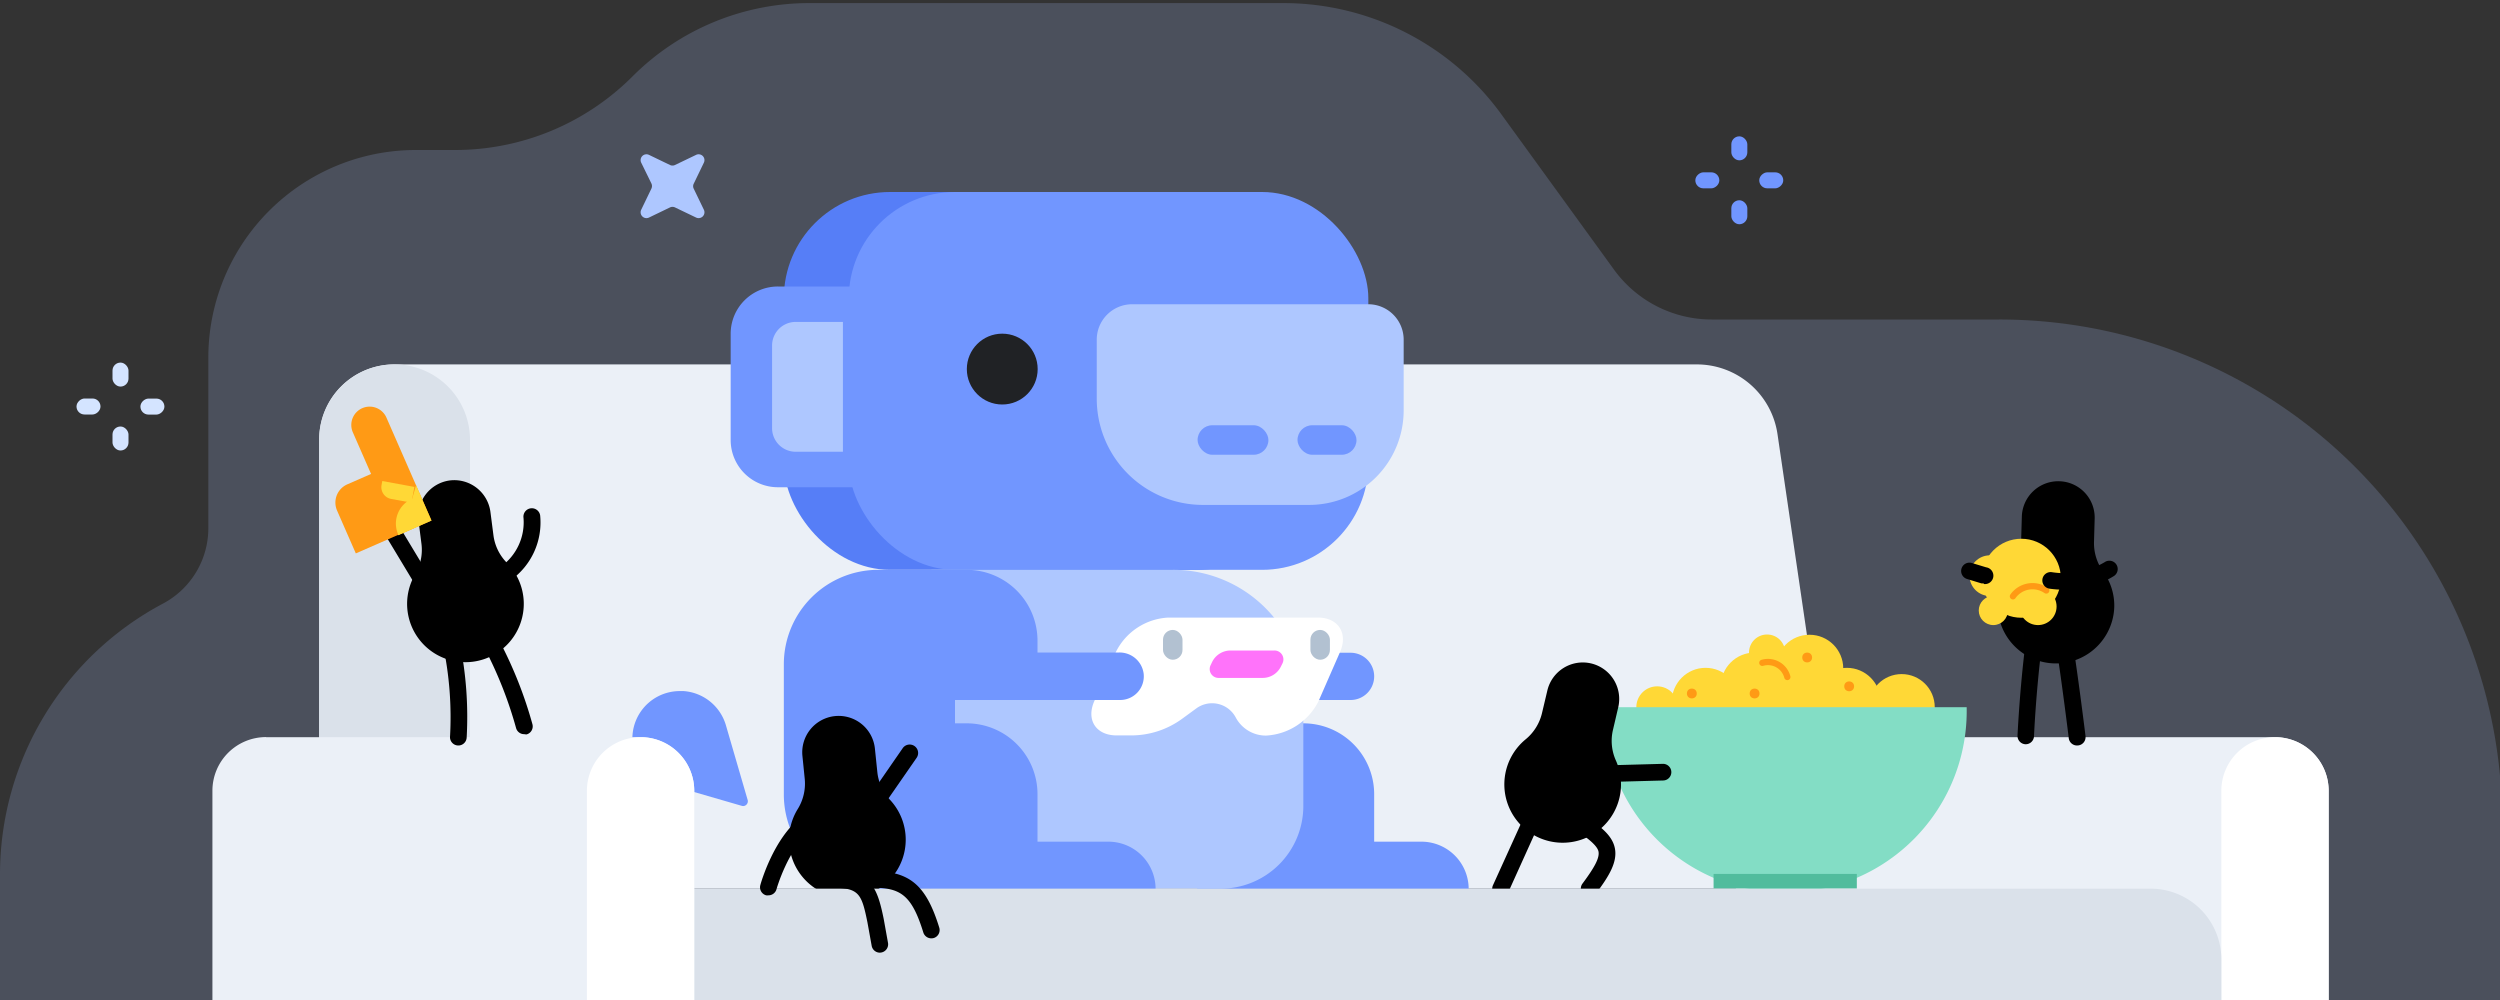 <svg viewBox="0 0 300 120" xmlns="http://www.w3.org/2000/svg"><rect x="0" y="0" width="300" height="120" fill="#333333" stroke="none"/><path d="m239.9 38.34h-34.52a14.48 14.48 0 0 1 -11.71-6l-13.49-18.6a32.33 32.33 0 0 0 -26.18-13.37h-56.84a30 30 0 0 0 -21.26 8.8 30.07 30.07 0 0 1 -21.26 8.83h-4.71a24.91 24.91 0 0 0 -24.93 24.89v20.49a10.25 10.25 0 0 1 -5.46 9.06 36.79 36.79 0 0 0 -19.54 32.5v15.06h300.26v-21.3a60.34 60.34 0 0 0 -17.68-42.7 60.36 60.36 0 0 0 -42.68-17.66z" fill="#aec7ff" opacity=".2"/><path d="m214.75 88.46h58.25a6.44 6.44 0 0 1 6.44 6.44v25.1h-71.13v-25.11a6.44 6.44 0 0 1 6.44-6.43z" fill="#ebf0f7"/><path d="m38.3 106.64h183l-8-54.54a9.78 9.78 0 0 0 -9.68-8.37h-156.27a9 9 0 0 0 -9.05 9.05z" fill="#ebf0f7"/><g fill="#ffd836"><circle cx="228.2" cy="84.86" r="3.97"/><circle cx="198.86" cy="84.86" r="2.5"/><circle cx="204.67" cy="84.19" r="4.05"/><circle cx="221.62" cy="84.19" r="4.05"/><circle cx="217.14" cy="80.22" r="4.05"/><circle cx="215.1" cy="84.86" r="4.05"/><circle cx="210.55" cy="82.36" r="4.05"/></g><path d="m192.45 84.86a21.78 21.78 0 1 0 43.55 0z" fill="#83ddc5"/><path d="m193.55 87.61.64-2.74a4.38 4.38 0 0 0 -3.26-5.26 4.37 4.37 0 0 0 -5.25 3.26l-.64 2.7a5.8 5.8 0 0 1 -2 3.18 7 7 0 1 0 10.88 2.54 5.75 5.75 0 0 1 -.37-3.68z"/><path d="m190.3 93.91a1 1 0 0 1 -1-1 1 1 0 0 1 1-1l9.26-.25a1 1 0 0 1 0 2l-9.25.25zm-10.23 13.73a1.06 1.06 0 0 1 -.42-.09 1 1 0 0 1 -.49-1.33l4.68-10.31a1 1 0 1 1 1.82.83l-4.66 10.31a1 1 0 0 1 -.93.59zm10.63 0a1 1 0 0 1 -.6-.21 1 1 0 0 1 -.2-1.4c1.49-2 2.06-3.1 1.92-3.84s-1.42-1.78-3.55-3.08a1 1 0 0 1 -.33-1.37 1 1 0 0 1 1.38-.33c2.33 1.42 4.14 2.65 4.47 4.41.3 1.6-.65 3.26-2.29 5.42a1 1 0 0 1 -.8.4z"/><path d="m205.63 104.87h17.19v1.76h-17.19z" fill="#51bc9d"/><circle cx="212.05" cy="78.31" fill="#ffd836" r="2.17"/><circle cx="210.55" cy="83.22" fill="#ff9a15" r=".59"/><circle cx="216.86" cy="78.9" fill="#ff9a15" r=".59"/><circle cx="221.9" cy="82.36" fill="#ff9a15" r=".59"/><circle cx="203.02" cy="83.22" fill="#ff9a15" r=".59"/><path d="m214.48 81.24a2.4 2.4 0 0 0 -3-1.7" fill="none" stroke="#ff9a15" stroke-linecap="round" stroke-miterlimit="10" stroke-width=".75"/><path d="m47.35 43.73a9.05 9.05 0 0 1 9.05 9.05v53.85h-18.1v-53.85a9.05 9.05 0 0 1 9.05-9.05z" fill="#dae1ea"/><path d="m273 88.46a6.44 6.44 0 0 1 6.44 6.44v25.1h-12.88v-25.11a6.44 6.44 0 0 1 6.44-6.43z" fill="#fff"/><path d="m147.9 84h14.17a2.83 2.83 0 0 0 2.83-2.84 2.83 2.83 0 0 0 -2.83-2.83h-14.17zm17 11.3v5.7h5.67a5.67 5.67 0 0 1 5.67 5.67h-32.59v-19.87h12.75a8.5 8.5 0 0 1 8.5 8.5z" fill="#7196ff"/><rect fill="#567ef7" height="45.34" rx="12.75" transform="matrix(-1 0 0 -1 250.46 91.42)" width="62.34" x="94.06" y="23.04"/><rect fill="#7196ff" height="45.34" rx="12.75" transform="matrix(-1 0 0 -1 266.05 91.42)" width="62.34" x="101.85" y="23.04"/><path d="m157.11 60.59h-12.75a12.75 12.75 0 0 1 -12.75-12.75v-7.08a4.25 4.25 0 0 1 4.25-4.25h28.33a4.25 4.25 0 0 1 4.25 4.25v8.5a11.34 11.34 0 0 1 -11.33 11.33z" fill="#aec7ff"/><circle cx="120.27" cy="44.29" fill="#202225" r="4.25"/><rect fill="#7196ff" height="3.54" rx="1.77" transform="matrix(-1 0 0 -1 318.47 105.59)" width="7.08" x="155.69" y="51.02"/><rect fill="#7196ff" height="3.54" rx="1.77" transform="matrix(-1 0 0 -1 295.92 105.59)" width="8.5" x="143.71" y="51.02"/><path d="m146.48 106.64h-34.71v-38.26h29a15.59 15.59 0 0 1 15.63 15.64v12.7a9.92 9.92 0 0 1 -9.92 9.92z" fill="#aec7ff"/><path d="m87.1 87 2.62 9a.57.57 0 0 1 -.15.56.55.55 0 0 1 -.56.14l-9-2.61a5.69 5.69 0 0 1 1.59-11.16h.44a5.72 5.72 0 0 1 5.06 4.07zm17.59-28.53h-11.32a5.67 5.67 0 0 1 -5.69-5.63v-12.79a5.67 5.67 0 0 1 5.69-5.67h11.32z" fill="#7196ff"/><path d="m101.15 54.21h-5.67a2.83 2.83 0 0 1 -2.83-2.83v-9.92a2.83 2.83 0 0 1 2.83-2.83h5.67z" fill="#aec7ff"/><path d="m160.81 78.23-2.6 5.94a7.49 7.49 0 0 1 -6.29 4.1 4.1 4.1 0 0 1 -3.63-2.17 3.21 3.21 0 0 0 -4.72-1.1l-1.71 1.25a10.38 10.38 0 0 1 -6.11 2h-1.75c-2.47 0-3.68-1.84-2.69-4.1l2.61-5.94a7.43 7.43 0 0 1 6.28-4.1h18c2.39.02 3.59 1.89 2.61 4.12z" fill="#fff"/><path d="m105.39 68.38h10.61a8.5 8.5 0 0 1 8.5 8.5v1.42h9.8a2.91 2.91 0 0 1 2.94 2.55 2.84 2.84 0 0 1 -2.8 3.15h-19.84v2.8h1.4a8.5 8.5 0 0 1 8.5 8.5v5.7h8.5a5.67 5.67 0 0 1 5.67 5.67h-33.3a11.34 11.34 0 0 1 -11.31-11.37v-15.59a11.33 11.33 0 0 1 11.33-11.33z" fill="#7196ff"/><rect fill="#b2c1d1" height="3.58" rx="1.17" width="2.34" x="139.56" y="75.59"/><rect fill="#b2c1d1" height="3.58" rx="1.17" width="2.34" x="157.25" y="75.59"/><path d="m152.93 78.06h-5.27a2.46 2.46 0 0 0 -2.21 1.39l-.18.38a1.06 1.06 0 0 0 1 1.52h5.26a2.43 2.43 0 0 0 2.17-1.35l.19-.38a1.07 1.07 0 0 0 -.96-1.56z" fill="#ff73fa"/><path d="m50.82 70.9a1 1 0 0 1 -.85-.49l-4-6.64a1 1 0 0 1 1.71-1l4 6.64a1 1 0 0 1 -.34 1.37 1 1 0 0 1 -.52.12zm9.86-1.05a1 1 0 0 1 -.81-.43 1 1 0 0 1 .23-1.42 6.53 6.53 0 0 0 2.72-5.86 1 1 0 0 1 2-.28 8.5 8.5 0 0 1 -3.54 7.77 1 1 0 0 1 -.6.22z"/><path d="m59.21 64.21-.36-2.79a4.38 4.38 0 0 0 -4.85-3.77 4.36 4.36 0 0 0 -3.77 4.9l.35 2.75a5.78 5.78 0 0 1 -.81 3.7 7 7 0 1 0 11.08-1.44 5.74 5.74 0 0 1 -1.64-3.35zm190.04 25.25a1 1 0 0 1 -1-.88c0-.07-.87-7-1.43-10.56a1 1 0 0 1 2-.31c.57 3.61 1.44 10.55 1.44 10.62a1 1 0 0 1 -.86 1.12zm-6.15-.15a1 1 0 0 1 -1-1s.21-4.68.81-9.89a1 1 0 0 1 1.09-.92 1 1 0 0 1 .88 1.1c-.6 5.15-.8 9.71-.8 9.76a1 1 0 0 1 -.98.95z"/><path d="m251.28 65.05.08-2.81a4.36 4.36 0 0 0 -4.25-4.49 4.37 4.37 0 0 0 -4.49 4.25l-.08 2.77a5.77 5.77 0 0 1 -1.33 3.52 7 7 0 1 0 12.5 4.61 6.92 6.92 0 0 0 -1.33-4.31 5.83 5.83 0 0 1 -1.1-3.54zm-146 27.59-.29-2.8a4.37 4.37 0 0 0 -4.78-3.91 4.37 4.37 0 0 0 -3.92 4.78l.28 2.77a5.8 5.8 0 0 1 -.87 3.65 7 7 0 1 0 11.12-1.13 5.74 5.74 0 0 1 -1.54-3.36z"/><path d="m104.63 97.88a1 1 0 0 1 -.82-1.57l4.51-6.52a1 1 0 0 1 1.68 1.14l-4.52 6.52a1 1 0 0 1 -.85.43zm-41.7-9.78a1 1 0 0 1 -1-.73 48.63 48.63 0 0 0 -3.67-9.37 1 1 0 1 1 1.72-1 50.07 50.07 0 0 1 3.91 9.9 1 1 0 0 1 -.7 1.23 1.15 1.15 0 0 1 -.26-.03z"/><path d="m50.38 106.64h207.7a8.48 8.48 0 0 1 8.48 8.48v4.88h-216.18z" fill="#dae1ea"/><path d="m105.6 114.32a1 1 0 0 1 -1-.83l-.51-2.82c-.71-3.49-1-4.15-4.45-4.15a1 1 0 0 1 0-2c4.77 0 5.58 1.67 6.41 5.78l.51 2.84a1 1 0 0 1 -.8 1.16z"/><path d="m111.8 112.6a1 1 0 0 1 -1-.7c-1.42-4.6-2.8-5.38-6.21-5.38a1 1 0 0 1 0-2c4.56 0 6.53 1.65 8.12 6.79a1 1 0 0 1 -.65 1.25 1 1 0 0 1 -.26.04zm-19.59-5.16a1.26 1.26 0 0 1 -.27 0 1 1 0 0 1 -.7-1.23c.06-.23 1.58-5.62 4.91-8.17a1 1 0 0 1 1.4.19 1 1 0 0 1 -.18 1.4c-2.8 2.15-4.19 7.06-4.2 7.11a1 1 0 0 1 -.96.7z"/><path d="m31.93 88.46h44.94a6.44 6.44 0 0 1 6.44 6.44v25.1h-57.82v-25.11a6.44 6.44 0 0 1 6.44-6.44z" fill="#ebf0f7"/><path d="m76.87 88.46a6.44 6.44 0 0 1 6.44 6.44v25.1h-12.88v-25.11a6.44 6.44 0 0 1 6.44-6.43z" fill="#fff"/><path d="m55 89.46a1 1 0 0 1 -1-1 41.57 41.57 0 0 0 -.83-11 1 1 0 1 1 2-.34 44.46 44.46 0 0 1 .83 11.38 1 1 0 0 1 -1 .96z"/><circle cx="242.56" cy="69.39" fill="#ffd836" r="4.74"/><circle cx="244.56" cy="72.78" fill="#ffd836" r="2.23"/><circle cx="239.2" cy="73.26" fill="#ffd836" r="1.75"/><circle cx="238.78" cy="69.08" fill="#ffd836" r="2.44"/><path d="m245.55 70.86a2.88 2.88 0 0 0 -4 .7" fill="none" stroke="#ff9a15" stroke-linecap="round" stroke-miterlimit="10" stroke-width=".75"/><path d="m238.05 70a1 1 0 0 1 -.3 0l-1.7-.52a1 1 0 0 1 .58-1.92l1.71.52a1 1 0 0 1 -.29 2zm9.63.76a11.79 11.79 0 0 1 -1.74-.12 1 1 0 0 1 -.85-1.13 1 1 0 0 1 1.13-.85 9.48 9.48 0 0 0 6.34-1.2 1 1 0 0 1 1.39.26 1 1 0 0 1 -.26 1.39 10.85 10.85 0 0 1 -6.01 1.65z"/><path d="m43.474 48.981a2.2 2.2 0 0 1 2.898 1.133l5.405 12.349-4.031 1.764-5.405-12.349a2.2 2.2 0 0 1 1.133-2.898z" fill="#ff9a15"/><path d="m41.68 58.12 4.864-2.129 3.208 7.329-7.054 3.088-2.254-5.148a2.39 2.39 0 0 1 1.235-3.139z" fill="#ff9a15"/><path d="m45.787 58.203.088-.48 3.851.707-.347 1.891-2.44-.448a1.435 1.435 0 0 1 -1.152-1.67z" fill="#ffd836"/><path d="m49.93 58.23 1.85 4.24-4 1.76v-.1a3.26 3.26 0 0 1 1.68-4.29z" fill="#ffd836"/><rect fill="#7196ff" height="2.88" rx=".96" width="1.92" x="207.76" y="16.36"/><rect fill="#7196ff" height="2.88" rx=".96" width="1.92" x="207.76" y="24.03"/><rect fill="#7196ff" height="2.88" rx=".96" transform="matrix(0 1 -1 0 234.19 -190.92)" width="1.92" x="211.6" y="20.2"/><rect fill="#7196ff" height="2.88" rx=".96" transform="matrix(0 1 -1 0 226.52 -183.25)" width="1.92" x="203.93" y="20.2"/><path d="m78.16 22.65-1.22 2.53a.7.7 0 0 0 .93.93l2.53-1.22a.7.7 0 0 1 .6 0l2.54 1.22a.7.7 0 0 0 .93-.93l-1.22-2.53a.66.66 0 0 1 0-.61l1.22-2.53a.7.7 0 0 0 -.93-.93l-2.54 1.22a.7.7 0 0 1 -.6 0l-2.53-1.22a.7.7 0 0 0 -.93.93l1.22 2.49a.72.72 0 0 1 0 .65z" fill="#aec7ff"/><rect fill="#d4e4ff" height="2.88" rx=".96" width="1.92" x="13.5" y="43.51"/><rect fill="#d4e4ff" height="2.88" rx=".96" width="1.92" x="13.5" y="51.18"/><rect fill="#d4e4ff" height="2.88" rx=".96" transform="matrix(0 1 -1 0 67.08 30.5)" width="1.92" x="17.33" y="47.35"/><rect fill="#d4e4ff" height="2.88" rx=".96" transform="matrix(0 1 -1 0 59.41 38.16)" width="1.92" x="9.66" y="47.35"/></svg>